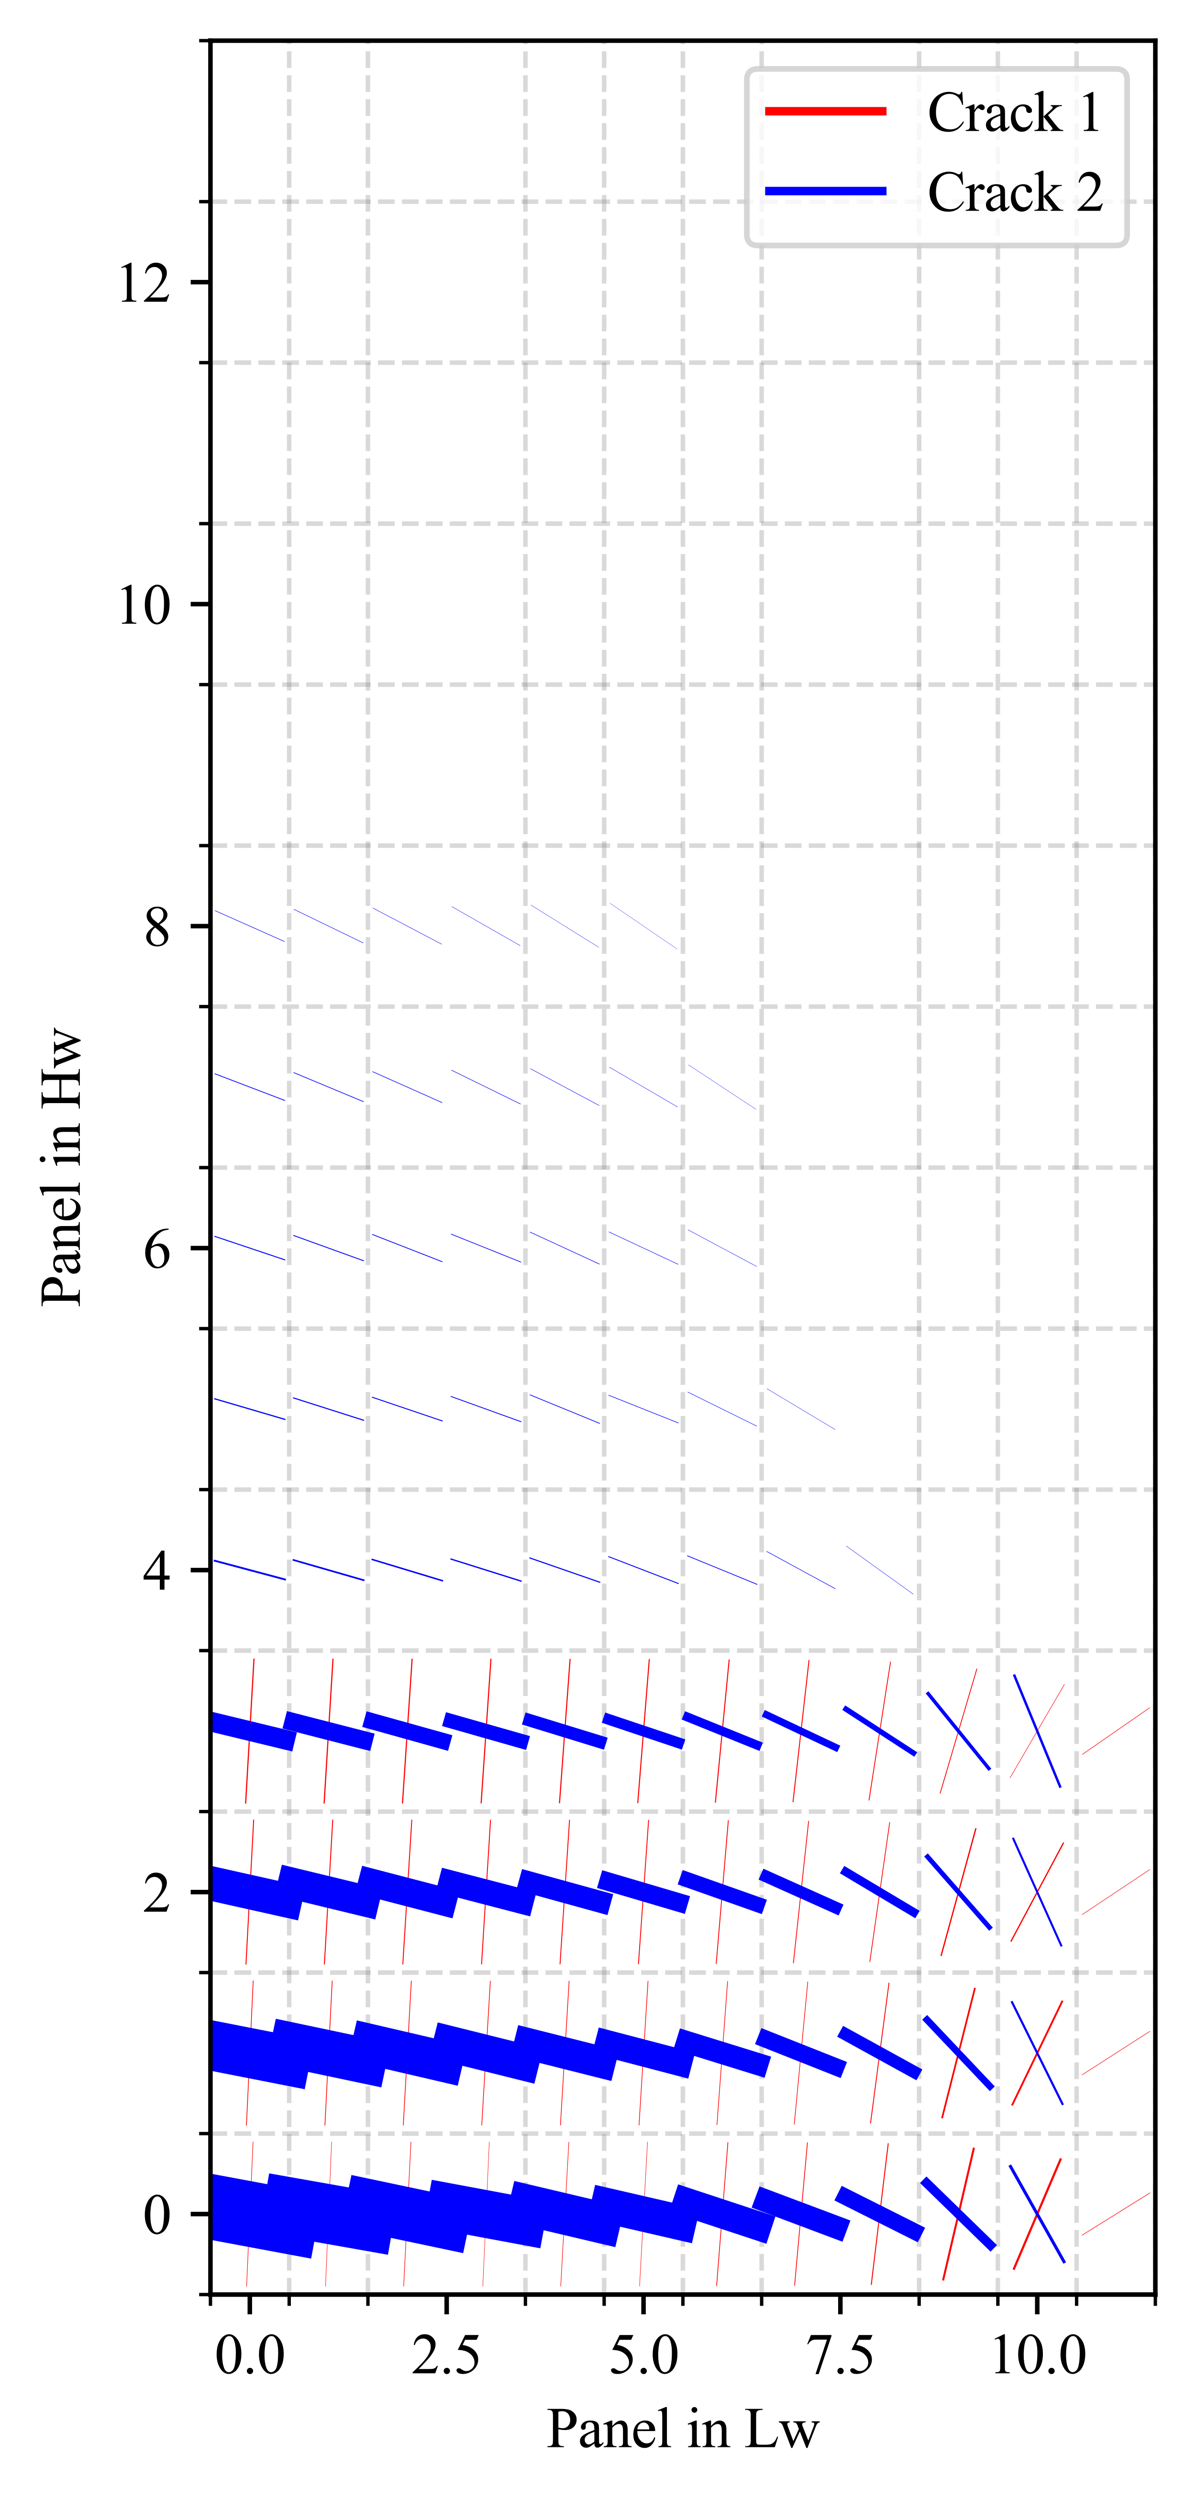 <?xml version="1.0" encoding="utf-8" standalone="no"?>
<!DOCTYPE svg PUBLIC "-//W3C//DTD SVG 1.1//EN"
  "http://www.w3.org/Graphics/SVG/1.1/DTD/svg11.dtd">
<svg xmlns:xlink="http://www.w3.org/1999/xlink" width="211.883pt" height="442.734pt" viewBox="0 0 211.883 442.734" xmlns="http://www.w3.org/2000/svg" version="1.1">
 <defs>
  <style type="text/css">*{stroke-linejoin: round; stroke-linecap: butt}</style>
 </defs>
 <g id="figure_1">
  <g id="patch_1">
   <path d="M 0 442.734 
L 211.883 442.734 
L 211.883 0 
L 0 0 
z
" style="fill: #ffffff"/>
  </g>
  <g id="axes_1">
   <g id="patch_2">
    <path d="M 37.283 406.368 
L 204.683 406.368 
L 204.683 7.2 
L 37.283 7.2 
z
" style="fill: #ffffff"/>
   </g>
   <g id="matplotlib.axis_1">
    <g id="xtick_1">
     <g id="line2d_1">
      <defs>
       <path id="m33a37958d4" d="M 0 0 
L 0 3.5 
" style="stroke: #000000; stroke-width: 0.8"/>
      </defs>
      <g>
       <use xlink:href="#m33a37958d4" x="44.258" y="406.368" style="stroke: #000000; stroke-width: 0.8"/>
      </g>
     </g>
     <g id="text_1">
      <!-- 0.0 -->
      <g transform="translate(38.008 420.312) scale(0.1 -0.1)">
       <defs>
        <path id="TimesNewRomanPSMT-30" d="M 231 2094 
Q 231 2819 450 3342 
Q 669 3866 1031 4122 
Q 1313 4325 1613 4325 
Q 2100 4325 2488 3828 
Q 2972 3213 2972 2159 
Q 2972 1422 2759 906 
Q 2547 391 2217 158 
Q 1888 -75 1581 -75 
Q 975 -75 572 641 
Q 231 1244 231 2094 
z
M 844 2016 
Q 844 1141 1059 588 
Q 1238 122 1591 122 
Q 1759 122 1940 273 
Q 2122 425 2216 781 
Q 2359 1319 2359 2297 
Q 2359 3022 2209 3506 
Q 2097 3866 1919 4016 
Q 1791 4119 1609 4119 
Q 1397 4119 1231 3928 
Q 1006 3669 925 3112 
Q 844 2556 844 2016 
z
" transform="scale(0.016)"/>
        <path id="TimesNewRomanPSMT-2e" d="M 800 606 
Q 947 606 1047 504 
Q 1147 403 1147 259 
Q 1147 116 1045 14 
Q 944 -88 800 -88 
Q 656 -88 554 14 
Q 453 116 453 259 
Q 453 406 554 506 
Q 656 606 800 606 
z
" transform="scale(0.016)"/>
       </defs>
       <use xlink:href="#TimesNewRomanPSMT-30"/>
       <use xlink:href="#TimesNewRomanPSMT-2e" x="50"/>
       <use xlink:href="#TimesNewRomanPSMT-30" x="75"/>
      </g>
     </g>
    </g>
    <g id="xtick_2">
     <g id="line2d_2">
      <g>
       <use xlink:href="#m33a37958d4" x="79.133" y="406.368" style="stroke: #000000; stroke-width: 0.8"/>
      </g>
     </g>
     <g id="text_2">
      <!-- 2.5 -->
      <g transform="translate(72.883 420.312) scale(0.1 -0.1)">
       <defs>
        <path id="TimesNewRomanPSMT-32" d="M 2934 816 
L 2638 0 
L 138 0 
L 138 116 
Q 1241 1122 1691 1759 
Q 2141 2397 2141 2925 
Q 2141 3328 1894 3587 
Q 1647 3847 1303 3847 
Q 991 3847 742 3664 
Q 494 3481 375 3128 
L 259 3128 
Q 338 3706 661 4015 
Q 984 4325 1469 4325 
Q 1984 4325 2329 3994 
Q 2675 3663 2675 3213 
Q 2675 2891 2525 2569 
Q 2294 2063 1775 1497 
Q 997 647 803 472 
L 1909 472 
Q 2247 472 2383 497 
Q 2519 522 2628 598 
Q 2738 675 2819 816 
L 2934 816 
z
" transform="scale(0.016)"/>
        <path id="TimesNewRomanPSMT-35" d="M 2778 4238 
L 2534 3706 
L 1259 3706 
L 981 3138 
Q 1809 3016 2294 2522 
Q 2709 2097 2709 1522 
Q 2709 1188 2573 903 
Q 2438 619 2231 419 
Q 2025 219 1772 97 
Q 1413 -75 1034 -75 
Q 653 -75 479 54 
Q 306 184 306 341 
Q 306 428 378 495 
Q 450 563 559 563 
Q 641 563 702 538 
Q 763 513 909 409 
Q 1144 247 1384 247 
Q 1750 247 2026 523 
Q 2303 800 2303 1197 
Q 2303 1581 2056 1914 
Q 1809 2247 1375 2428 
Q 1034 2569 447 2591 
L 1259 4238 
L 2778 4238 
z
" transform="scale(0.016)"/>
       </defs>
       <use xlink:href="#TimesNewRomanPSMT-32"/>
       <use xlink:href="#TimesNewRomanPSMT-2e" x="50"/>
       <use xlink:href="#TimesNewRomanPSMT-35" x="75"/>
      </g>
     </g>
    </g>
    <g id="xtick_3">
     <g id="line2d_3">
      <g>
       <use xlink:href="#m33a37958d4" x="114.008" y="406.368" style="stroke: #000000; stroke-width: 0.8"/>
      </g>
     </g>
     <g id="text_3">
      <!-- 5.0 -->
      <g transform="translate(107.758 420.312) scale(0.1 -0.1)">
       <use xlink:href="#TimesNewRomanPSMT-35"/>
       <use xlink:href="#TimesNewRomanPSMT-2e" x="50"/>
       <use xlink:href="#TimesNewRomanPSMT-30" x="75"/>
      </g>
     </g>
    </g>
    <g id="xtick_4">
     <g id="line2d_4">
      <g>
       <use xlink:href="#m33a37958d4" x="148.883" y="406.368" style="stroke: #000000; stroke-width: 0.8"/>
      </g>
     </g>
     <g id="text_4">
      <!-- 7.5 -->
      <g transform="translate(142.633 420.312) scale(0.1 -0.1)">
       <defs>
        <path id="TimesNewRomanPSMT-37" d="M 644 4238 
L 2916 4238 
L 2916 4119 
L 1503 -88 
L 1153 -88 
L 2419 3728 
L 1253 3728 
Q 900 3728 750 3644 
Q 488 3500 328 3200 
L 238 3234 
L 644 4238 
z
" transform="scale(0.016)"/>
       </defs>
       <use xlink:href="#TimesNewRomanPSMT-37"/>
       <use xlink:href="#TimesNewRomanPSMT-2e" x="50"/>
       <use xlink:href="#TimesNewRomanPSMT-35" x="75"/>
      </g>
     </g>
    </g>
    <g id="xtick_5">
     <g id="line2d_5">
      <g>
       <use xlink:href="#m33a37958d4" x="183.758" y="406.368" style="stroke: #000000; stroke-width: 0.8"/>
      </g>
     </g>
     <g id="text_5">
      <!-- 10.0 -->
      <g transform="translate(175.008 420.312) scale(0.1 -0.1)">
       <defs>
        <path id="TimesNewRomanPSMT-31" d="M 750 3822 
L 1781 4325 
L 1884 4325 
L 1884 747 
Q 1884 391 1914 303 
Q 1944 216 2037 169 
Q 2131 122 2419 116 
L 2419 0 
L 825 0 
L 825 116 
Q 1125 122 1212 167 
Q 1300 213 1334 289 
Q 1369 366 1369 747 
L 1369 3034 
Q 1369 3497 1338 3628 
Q 1316 3728 1258 3775 
Q 1200 3822 1119 3822 
Q 1003 3822 797 3725 
L 750 3822 
z
" transform="scale(0.016)"/>
       </defs>
       <use xlink:href="#TimesNewRomanPSMT-31"/>
       <use xlink:href="#TimesNewRomanPSMT-30" x="50"/>
       <use xlink:href="#TimesNewRomanPSMT-2e" x="100"/>
       <use xlink:href="#TimesNewRomanPSMT-30" x="125"/>
      </g>
     </g>
    </g>
    <g id="xtick_6">
     <g id="line2d_6">
      <path d="M 37.283 406.368 
L 37.283 7.2 
" clip-path="url(#p22c85a57f0)" style="fill: none; stroke-dasharray: 2.96,1.28; stroke-dashoffset: 0; stroke: #808080; stroke-opacity: 0.3; stroke-width: 0.8"/>
     </g>
     <g id="line2d_7">
      <defs>
       <path id="m88191fbcf4" d="M 0 0 
L 0 2 
" style="stroke: #000000; stroke-width: 0.6"/>
      </defs>
      <g>
       <use xlink:href="#m88191fbcf4" x="37.283" y="406.368" style="stroke: #000000; stroke-width: 0.6"/>
      </g>
     </g>
    </g>
    <g id="xtick_7">
     <g id="line2d_8">
      <path d="M 51.233 406.368 
L 51.233 7.2 
" clip-path="url(#p22c85a57f0)" style="fill: none; stroke-dasharray: 2.96,1.28; stroke-dashoffset: 0; stroke: #808080; stroke-opacity: 0.3; stroke-width: 0.8"/>
     </g>
     <g id="line2d_9">
      <g>
       <use xlink:href="#m88191fbcf4" x="51.233" y="406.368" style="stroke: #000000; stroke-width: 0.6"/>
      </g>
     </g>
    </g>
    <g id="xtick_8">
     <g id="line2d_10">
      <path d="M 65.183 406.368 
L 65.183 7.2 
" clip-path="url(#p22c85a57f0)" style="fill: none; stroke-dasharray: 2.96,1.28; stroke-dashoffset: 0; stroke: #808080; stroke-opacity: 0.3; stroke-width: 0.8"/>
     </g>
     <g id="line2d_11">
      <g>
       <use xlink:href="#m88191fbcf4" x="65.183" y="406.368" style="stroke: #000000; stroke-width: 0.6"/>
      </g>
     </g>
    </g>
    <g id="xtick_9">
     <g id="line2d_12">
      <path d="M 93.083 406.368 
L 93.083 7.2 
" clip-path="url(#p22c85a57f0)" style="fill: none; stroke-dasharray: 2.96,1.28; stroke-dashoffset: 0; stroke: #808080; stroke-opacity: 0.3; stroke-width: 0.8"/>
     </g>
     <g id="line2d_13">
      <g>
       <use xlink:href="#m88191fbcf4" x="93.083" y="406.368" style="stroke: #000000; stroke-width: 0.6"/>
      </g>
     </g>
    </g>
    <g id="xtick_10">
     <g id="line2d_14">
      <path d="M 107.033 406.368 
L 107.033 7.2 
" clip-path="url(#p22c85a57f0)" style="fill: none; stroke-dasharray: 2.96,1.28; stroke-dashoffset: 0; stroke: #808080; stroke-opacity: 0.3; stroke-width: 0.8"/>
     </g>
     <g id="line2d_15">
      <g>
       <use xlink:href="#m88191fbcf4" x="107.033" y="406.368" style="stroke: #000000; stroke-width: 0.6"/>
      </g>
     </g>
    </g>
    <g id="xtick_11">
     <g id="line2d_16">
      <path d="M 120.983 406.368 
L 120.983 7.2 
" clip-path="url(#p22c85a57f0)" style="fill: none; stroke-dasharray: 2.96,1.28; stroke-dashoffset: 0; stroke: #808080; stroke-opacity: 0.3; stroke-width: 0.8"/>
     </g>
     <g id="line2d_17">
      <g>
       <use xlink:href="#m88191fbcf4" x="120.983" y="406.368" style="stroke: #000000; stroke-width: 0.6"/>
      </g>
     </g>
    </g>
    <g id="xtick_12">
     <g id="line2d_18">
      <path d="M 134.933 406.368 
L 134.933 7.2 
" clip-path="url(#p22c85a57f0)" style="fill: none; stroke-dasharray: 2.96,1.28; stroke-dashoffset: 0; stroke: #808080; stroke-opacity: 0.3; stroke-width: 0.8"/>
     </g>
     <g id="line2d_19">
      <g>
       <use xlink:href="#m88191fbcf4" x="134.933" y="406.368" style="stroke: #000000; stroke-width: 0.6"/>
      </g>
     </g>
    </g>
    <g id="xtick_13">
     <g id="line2d_20">
      <path d="M 162.833 406.368 
L 162.833 7.2 
" clip-path="url(#p22c85a57f0)" style="fill: none; stroke-dasharray: 2.96,1.28; stroke-dashoffset: 0; stroke: #808080; stroke-opacity: 0.3; stroke-width: 0.8"/>
     </g>
     <g id="line2d_21">
      <g>
       <use xlink:href="#m88191fbcf4" x="162.833" y="406.368" style="stroke: #000000; stroke-width: 0.6"/>
      </g>
     </g>
    </g>
    <g id="xtick_14">
     <g id="line2d_22">
      <path d="M 176.783 406.368 
L 176.783 7.2 
" clip-path="url(#p22c85a57f0)" style="fill: none; stroke-dasharray: 2.96,1.28; stroke-dashoffset: 0; stroke: #808080; stroke-opacity: 0.3; stroke-width: 0.8"/>
     </g>
     <g id="line2d_23">
      <g>
       <use xlink:href="#m88191fbcf4" x="176.783" y="406.368" style="stroke: #000000; stroke-width: 0.6"/>
      </g>
     </g>
    </g>
    <g id="xtick_15">
     <g id="line2d_24">
      <path d="M 190.733 406.368 
L 190.733 7.2 
" clip-path="url(#p22c85a57f0)" style="fill: none; stroke-dasharray: 2.96,1.28; stroke-dashoffset: 0; stroke: #808080; stroke-opacity: 0.3; stroke-width: 0.8"/>
     </g>
     <g id="line2d_25">
      <g>
       <use xlink:href="#m88191fbcf4" x="190.733" y="406.368" style="stroke: #000000; stroke-width: 0.6"/>
      </g>
     </g>
    </g>
    <g id="xtick_16">
     <g id="line2d_26">
      <path d="M 204.683 406.368 
L 204.683 7.2 
" clip-path="url(#p22c85a57f0)" style="fill: none; stroke-dasharray: 2.96,1.28; stroke-dashoffset: 0; stroke: #808080; stroke-opacity: 0.3; stroke-width: 0.8"/>
     </g>
     <g id="line2d_27">
      <g>
       <use xlink:href="#m88191fbcf4" x="204.683" y="406.368" style="stroke: #000000; stroke-width: 0.6"/>
      </g>
     </g>
    </g>
    <g id="text_6">
     <!-- Panel in Lw -->
     <g transform="translate(96.82 433.395) scale(0.1 -0.1)">
      <defs>
       <path id="TimesNewRomanPSMT-50" d="M 1313 1984 
L 1313 750 
Q 1313 350 1400 253 
Q 1519 116 1759 116 
L 1922 116 
L 1922 0 
L 106 0 
L 106 116 
L 266 116 
Q 534 116 650 291 
Q 713 388 713 750 
L 713 3488 
Q 713 3888 628 3984 
Q 506 4122 266 4122 
L 106 4122 
L 106 4238 
L 1659 4238 
Q 2228 4238 2556 4120 
Q 2884 4003 3109 3725 
Q 3334 3447 3334 3066 
Q 3334 2547 2992 2222 
Q 2650 1897 2025 1897 
Q 1872 1897 1694 1919 
Q 1516 1941 1313 1984 
z
M 1313 2163 
Q 1478 2131 1606 2115 
Q 1734 2100 1825 2100 
Q 2150 2100 2386 2351 
Q 2622 2603 2622 3003 
Q 2622 3278 2509 3514 
Q 2397 3750 2190 3867 
Q 1984 3984 1722 3984 
Q 1563 3984 1313 3925 
L 1313 2163 
z
" transform="scale(0.016)"/>
       <path id="TimesNewRomanPSMT-61" d="M 1822 413 
Q 1381 72 1269 19 
Q 1100 -59 909 -59 
Q 613 -59 420 144 
Q 228 347 228 678 
Q 228 888 322 1041 
Q 450 1253 767 1440 
Q 1084 1628 1822 1897 
L 1822 2009 
Q 1822 2438 1686 2597 
Q 1550 2756 1291 2756 
Q 1094 2756 978 2650 
Q 859 2544 859 2406 
L 866 2225 
Q 866 2081 792 2003 
Q 719 1925 600 1925 
Q 484 1925 411 2006 
Q 338 2088 338 2228 
Q 338 2497 613 2722 
Q 888 2947 1384 2947 
Q 1766 2947 2009 2819 
Q 2194 2722 2281 2516 
Q 2338 2381 2338 1966 
L 2338 994 
Q 2338 584 2353 492 
Q 2369 400 2405 369 
Q 2441 338 2488 338 
Q 2538 338 2575 359 
Q 2641 400 2828 588 
L 2828 413 
Q 2478 -56 2159 -56 
Q 2006 -56 1915 50 
Q 1825 156 1822 413 
z
M 1822 616 
L 1822 1706 
Q 1350 1519 1213 1441 
Q 966 1303 859 1153 
Q 753 1003 753 825 
Q 753 600 887 451 
Q 1022 303 1197 303 
Q 1434 303 1822 616 
z
" transform="scale(0.016)"/>
       <path id="TimesNewRomanPSMT-6e" d="M 1034 2341 
Q 1538 2947 1994 2947 
Q 2228 2947 2397 2830 
Q 2566 2713 2666 2444 
Q 2734 2256 2734 1869 
L 2734 647 
Q 2734 375 2778 278 
Q 2813 200 2889 156 
Q 2966 113 3172 113 
L 3172 0 
L 1756 0 
L 1756 113 
L 1816 113 
Q 2016 113 2095 173 
Q 2175 234 2206 353 
Q 2219 400 2219 647 
L 2219 1819 
Q 2219 2209 2117 2386 
Q 2016 2563 1775 2563 
Q 1403 2563 1034 2156 
L 1034 647 
Q 1034 356 1069 288 
Q 1113 197 1189 155 
Q 1266 113 1500 113 
L 1500 0 
L 84 0 
L 84 113 
L 147 113 
Q 366 113 442 223 
Q 519 334 519 647 
L 519 1709 
Q 519 2225 495 2337 
Q 472 2450 423 2490 
Q 375 2531 294 2531 
Q 206 2531 84 2484 
L 38 2597 
L 900 2947 
L 1034 2947 
L 1034 2341 
z
" transform="scale(0.016)"/>
       <path id="TimesNewRomanPSMT-65" d="M 681 1784 
Q 678 1147 991 784 
Q 1303 422 1725 422 
Q 2006 422 2214 576 
Q 2422 731 2563 1106 
L 2659 1044 
Q 2594 616 2278 264 
Q 1963 -88 1488 -88 
Q 972 -88 605 314 
Q 238 716 238 1394 
Q 238 2128 614 2539 
Q 991 2950 1559 2950 
Q 2041 2950 2350 2633 
Q 2659 2316 2659 1784 
L 681 1784 
z
M 681 1966 
L 2006 1966 
Q 1991 2241 1941 2353 
Q 1863 2528 1708 2628 
Q 1553 2728 1384 2728 
Q 1125 2728 920 2526 
Q 716 2325 681 1966 
z
" transform="scale(0.016)"/>
       <path id="TimesNewRomanPSMT-6c" d="M 1184 4444 
L 1184 647 
Q 1184 378 1223 290 
Q 1263 203 1344 158 
Q 1425 113 1647 113 
L 1647 0 
L 244 0 
L 244 113 
Q 441 113 512 153 
Q 584 194 625 287 
Q 666 381 666 647 
L 666 3247 
Q 666 3731 644 3842 
Q 622 3953 573 3993 
Q 525 4034 450 4034 
Q 369 4034 244 3984 
L 191 4094 
L 1044 4444 
L 1184 4444 
z
" transform="scale(0.016)"/>
       <path id="TimesNewRomanPSMT-20" transform="scale(0.016)"/>
       <path id="TimesNewRomanPSMT-69" d="M 928 4444 
Q 1059 4444 1151 4351 
Q 1244 4259 1244 4128 
Q 1244 3997 1151 3903 
Q 1059 3809 928 3809 
Q 797 3809 703 3903 
Q 609 3997 609 4128 
Q 609 4259 701 4351 
Q 794 4444 928 4444 
z
M 1188 2947 
L 1188 647 
Q 1188 378 1227 289 
Q 1266 200 1342 156 
Q 1419 113 1622 113 
L 1622 0 
L 231 0 
L 231 113 
Q 441 113 512 153 
Q 584 194 626 287 
Q 669 381 669 647 
L 669 1750 
Q 669 2216 641 2353 
Q 619 2453 572 2492 
Q 525 2531 444 2531 
Q 356 2531 231 2484 
L 188 2597 
L 1050 2947 
L 1188 2947 
z
" transform="scale(0.016)"/>
       <path id="TimesNewRomanPSMT-4c" d="M 3669 1172 
L 3772 1150 
L 3409 0 
L 128 0 
L 128 116 
L 288 116 
Q 556 116 672 291 
Q 738 391 738 753 
L 738 3488 
Q 738 3884 650 3984 
Q 528 4122 288 4122 
L 128 4122 
L 128 4238 
L 2047 4238 
L 2047 4122 
Q 1709 4125 1573 4059 
Q 1438 3994 1388 3894 
Q 1338 3794 1338 3416 
L 1338 753 
Q 1338 494 1388 397 
Q 1425 331 1503 300 
Q 1581 269 1991 269 
L 2300 269 
Q 2788 269 2984 341 
Q 3181 413 3343 595 
Q 3506 778 3669 1172 
z
" transform="scale(0.016)"/>
       <path id="TimesNewRomanPSMT-77" d="M 41 2863 
L 1241 2863 
L 1241 2747 
Q 1075 2734 1023 2687 
Q 972 2641 972 2553 
Q 972 2456 1025 2319 
L 1638 672 
L 2253 2013 
L 2091 2434 
Q 2016 2622 1894 2694 
Q 1825 2738 1638 2747 
L 1638 2863 
L 3000 2863 
L 3000 2747 
Q 2775 2738 2681 2666 
Q 2619 2616 2619 2506 
Q 2619 2444 2644 2378 
L 3294 734 
L 3897 2319 
Q 3959 2488 3959 2588 
Q 3959 2647 3898 2694 
Q 3838 2741 3659 2747 
L 3659 2863 
L 4563 2863 
L 4563 2747 
Q 4291 2706 4163 2378 
L 3206 -88 
L 3078 -88 
L 2363 1741 
L 1528 -88 
L 1413 -88 
L 494 2319 
Q 403 2547 315 2626 
Q 228 2706 41 2747 
L 41 2863 
z
" transform="scale(0.016)"/>
      </defs>
      <use xlink:href="#TimesNewRomanPSMT-50"/>
      <use xlink:href="#TimesNewRomanPSMT-61" x="55.615"/>
      <use xlink:href="#TimesNewRomanPSMT-6e" x="100"/>
      <use xlink:href="#TimesNewRomanPSMT-65" x="150"/>
      <use xlink:href="#TimesNewRomanPSMT-6c" x="194.385"/>
      <use xlink:href="#TimesNewRomanPSMT-20" x="222.168"/>
      <use xlink:href="#TimesNewRomanPSMT-69" x="247.168"/>
      <use xlink:href="#TimesNewRomanPSMT-6e" x="274.951"/>
      <use xlink:href="#TimesNewRomanPSMT-20" x="324.951"/>
      <use xlink:href="#TimesNewRomanPSMT-4c" x="349.951"/>
      <use xlink:href="#TimesNewRomanPSMT-77" x="411.035"/>
     </g>
    </g>
   </g>
   <g id="matplotlib.axis_2">
    <g id="ytick_1">
     <g id="line2d_28">
      <defs>
       <path id="m5b6a78ace5" d="M 0 0 
L -3.5 0 
" style="stroke: #000000; stroke-width: 0.8"/>
      </defs>
      <g>
       <use xlink:href="#m5b6a78ace5" x="37.283" y="392.112" style="stroke: #000000; stroke-width: 0.8"/>
      </g>
     </g>
     <g id="text_7">
      <!-- 0 -->
      <g transform="translate(25.283 395.584) scale(0.1 -0.1)">
       <use xlink:href="#TimesNewRomanPSMT-30"/>
      </g>
     </g>
    </g>
    <g id="ytick_2">
     <g id="line2d_29">
      <g>
       <use xlink:href="#m5b6a78ace5" x="37.283" y="335.088" style="stroke: #000000; stroke-width: 0.8"/>
      </g>
     </g>
     <g id="text_8">
      <!-- 2 -->
      <g transform="translate(25.283 338.56) scale(0.1 -0.1)">
       <use xlink:href="#TimesNewRomanPSMT-32"/>
      </g>
     </g>
    </g>
    <g id="ytick_3">
     <g id="line2d_30">
      <g>
       <use xlink:href="#m5b6a78ace5" x="37.283" y="278.064" style="stroke: #000000; stroke-width: 0.8"/>
      </g>
     </g>
     <g id="text_9">
      <!-- 4 -->
      <g transform="translate(25.283 281.536) scale(0.1 -0.1)">
       <defs>
        <path id="TimesNewRomanPSMT-34" d="M 2978 1563 
L 2978 1119 
L 2409 1119 
L 2409 0 
L 1894 0 
L 1894 1119 
L 100 1119 
L 100 1519 
L 2066 4325 
L 2409 4325 
L 2409 1563 
L 2978 1563 
z
M 1894 1563 
L 1894 3666 
L 406 1563 
L 1894 1563 
z
" transform="scale(0.016)"/>
       </defs>
       <use xlink:href="#TimesNewRomanPSMT-34"/>
      </g>
     </g>
    </g>
    <g id="ytick_4">
     <g id="line2d_31">
      <g>
       <use xlink:href="#m5b6a78ace5" x="37.283" y="221.04" style="stroke: #000000; stroke-width: 0.8"/>
      </g>
     </g>
     <g id="text_10">
      <!-- 6 -->
      <g transform="translate(25.283 224.512) scale(0.1 -0.1)">
       <defs>
        <path id="TimesNewRomanPSMT-36" d="M 2869 4325 
L 2869 4209 
Q 2456 4169 2195 4045 
Q 1934 3922 1679 3669 
Q 1425 3416 1258 3105 
Q 1091 2794 978 2366 
Q 1428 2675 1881 2675 
Q 2316 2675 2634 2325 
Q 2953 1975 2953 1425 
Q 2953 894 2631 456 
Q 2244 -75 1606 -75 
Q 1172 -75 869 213 
Q 275 772 275 1663 
Q 275 2231 503 2743 
Q 731 3256 1154 3653 
Q 1578 4050 1965 4187 
Q 2353 4325 2688 4325 
L 2869 4325 
z
M 925 2138 
Q 869 1716 869 1456 
Q 869 1156 980 804 
Q 1091 453 1309 247 
Q 1469 100 1697 100 
Q 1969 100 2183 356 
Q 2397 613 2397 1088 
Q 2397 1622 2184 2012 
Q 1972 2403 1581 2403 
Q 1463 2403 1327 2353 
Q 1191 2303 925 2138 
z
" transform="scale(0.016)"/>
       </defs>
       <use xlink:href="#TimesNewRomanPSMT-36"/>
      </g>
     </g>
    </g>
    <g id="ytick_5">
     <g id="line2d_32">
      <g>
       <use xlink:href="#m5b6a78ace5" x="37.283" y="164.016" style="stroke: #000000; stroke-width: 0.8"/>
      </g>
     </g>
     <g id="text_11">
      <!-- 8 -->
      <g transform="translate(25.283 167.488) scale(0.1 -0.1)">
       <defs>
        <path id="TimesNewRomanPSMT-38" d="M 1228 2134 
Q 725 2547 579 2797 
Q 434 3047 434 3316 
Q 434 3728 753 4026 
Q 1072 4325 1600 4325 
Q 2113 4325 2425 4047 
Q 2738 3769 2738 3413 
Q 2738 3175 2569 2928 
Q 2400 2681 1866 2347 
Q 2416 1922 2594 1678 
Q 2831 1359 2831 1006 
Q 2831 559 2490 242 
Q 2150 -75 1597 -75 
Q 994 -75 656 303 
Q 388 606 388 966 
Q 388 1247 577 1523 
Q 766 1800 1228 2134 
z
M 1719 2469 
Q 2094 2806 2194 3001 
Q 2294 3197 2294 3444 
Q 2294 3772 2109 3958 
Q 1925 4144 1606 4144 
Q 1288 4144 1088 3959 
Q 888 3775 888 3528 
Q 888 3366 970 3203 
Q 1053 3041 1206 2894 
L 1719 2469 
z
M 1375 2016 
Q 1116 1797 991 1539 
Q 866 1281 866 981 
Q 866 578 1086 336 
Q 1306 94 1647 94 
Q 1984 94 2187 284 
Q 2391 475 2391 747 
Q 2391 972 2272 1150 
Q 2050 1481 1375 2016 
z
" transform="scale(0.016)"/>
       </defs>
       <use xlink:href="#TimesNewRomanPSMT-38"/>
      </g>
     </g>
    </g>
    <g id="ytick_6">
     <g id="line2d_33">
      <g>
       <use xlink:href="#m5b6a78ace5" x="37.283" y="106.992" style="stroke: #000000; stroke-width: 0.8"/>
      </g>
     </g>
     <g id="text_12">
      <!-- 10 -->
      <g transform="translate(20.283 110.464) scale(0.1 -0.1)">
       <use xlink:href="#TimesNewRomanPSMT-31"/>
       <use xlink:href="#TimesNewRomanPSMT-30" x="50"/>
      </g>
     </g>
    </g>
    <g id="ytick_7">
     <g id="line2d_34">
      <g>
       <use xlink:href="#m5b6a78ace5" x="37.283" y="49.968" style="stroke: #000000; stroke-width: 0.8"/>
      </g>
     </g>
     <g id="text_13">
      <!-- 12 -->
      <g transform="translate(20.283 53.44) scale(0.1 -0.1)">
       <use xlink:href="#TimesNewRomanPSMT-31"/>
       <use xlink:href="#TimesNewRomanPSMT-32" x="50"/>
      </g>
     </g>
    </g>
    <g id="ytick_8">
     <g id="line2d_35">
      <path d="M 37.283 406.368 
L 204.683 406.368 
" clip-path="url(#p22c85a57f0)" style="fill: none; stroke-dasharray: 2.96,1.28; stroke-dashoffset: 0; stroke: #808080; stroke-opacity: 0.3; stroke-width: 0.8"/>
     </g>
     <g id="line2d_36">
      <defs>
       <path id="m9bc6cdee3c" d="M 0 0 
L -2 0 
" style="stroke: #000000; stroke-width: 0.6"/>
      </defs>
      <g>
       <use xlink:href="#m9bc6cdee3c" x="37.283" y="406.368" style="stroke: #000000; stroke-width: 0.6"/>
      </g>
     </g>
    </g>
    <g id="ytick_9">
     <g id="line2d_37">
      <path d="M 37.283 377.856 
L 204.683 377.856 
" clip-path="url(#p22c85a57f0)" style="fill: none; stroke-dasharray: 2.96,1.28; stroke-dashoffset: 0; stroke: #808080; stroke-opacity: 0.3; stroke-width: 0.8"/>
     </g>
     <g id="line2d_38">
      <g>
       <use xlink:href="#m9bc6cdee3c" x="37.283" y="377.856" style="stroke: #000000; stroke-width: 0.6"/>
      </g>
     </g>
    </g>
    <g id="ytick_10">
     <g id="line2d_39">
      <path d="M 37.283 349.344 
L 204.683 349.344 
" clip-path="url(#p22c85a57f0)" style="fill: none; stroke-dasharray: 2.96,1.28; stroke-dashoffset: 0; stroke: #808080; stroke-opacity: 0.3; stroke-width: 0.8"/>
     </g>
     <g id="line2d_40">
      <g>
       <use xlink:href="#m9bc6cdee3c" x="37.283" y="349.344" style="stroke: #000000; stroke-width: 0.6"/>
      </g>
     </g>
    </g>
    <g id="ytick_11">
     <g id="line2d_41">
      <path d="M 37.283 320.832 
L 204.683 320.832 
" clip-path="url(#p22c85a57f0)" style="fill: none; stroke-dasharray: 2.96,1.28; stroke-dashoffset: 0; stroke: #808080; stroke-opacity: 0.3; stroke-width: 0.8"/>
     </g>
     <g id="line2d_42">
      <g>
       <use xlink:href="#m9bc6cdee3c" x="37.283" y="320.832" style="stroke: #000000; stroke-width: 0.6"/>
      </g>
     </g>
    </g>
    <g id="ytick_12">
     <g id="line2d_43">
      <path d="M 37.283 292.32 
L 204.683 292.32 
" clip-path="url(#p22c85a57f0)" style="fill: none; stroke-dasharray: 2.96,1.28; stroke-dashoffset: 0; stroke: #808080; stroke-opacity: 0.3; stroke-width: 0.8"/>
     </g>
     <g id="line2d_44">
      <g>
       <use xlink:href="#m9bc6cdee3c" x="37.283" y="292.32" style="stroke: #000000; stroke-width: 0.6"/>
      </g>
     </g>
    </g>
    <g id="ytick_13">
     <g id="line2d_45">
      <path d="M 37.283 263.808 
L 204.683 263.808 
" clip-path="url(#p22c85a57f0)" style="fill: none; stroke-dasharray: 2.96,1.28; stroke-dashoffset: 0; stroke: #808080; stroke-opacity: 0.3; stroke-width: 0.8"/>
     </g>
     <g id="line2d_46">
      <g>
       <use xlink:href="#m9bc6cdee3c" x="37.283" y="263.808" style="stroke: #000000; stroke-width: 0.6"/>
      </g>
     </g>
    </g>
    <g id="ytick_14">
     <g id="line2d_47">
      <path d="M 37.283 235.296 
L 204.683 235.296 
" clip-path="url(#p22c85a57f0)" style="fill: none; stroke-dasharray: 2.96,1.28; stroke-dashoffset: 0; stroke: #808080; stroke-opacity: 0.3; stroke-width: 0.8"/>
     </g>
     <g id="line2d_48">
      <g>
       <use xlink:href="#m9bc6cdee3c" x="37.283" y="235.296" style="stroke: #000000; stroke-width: 0.6"/>
      </g>
     </g>
    </g>
    <g id="ytick_15">
     <g id="line2d_49">
      <path d="M 37.283 206.784 
L 204.683 206.784 
" clip-path="url(#p22c85a57f0)" style="fill: none; stroke-dasharray: 2.96,1.28; stroke-dashoffset: 0; stroke: #808080; stroke-opacity: 0.3; stroke-width: 0.8"/>
     </g>
     <g id="line2d_50">
      <g>
       <use xlink:href="#m9bc6cdee3c" x="37.283" y="206.784" style="stroke: #000000; stroke-width: 0.6"/>
      </g>
     </g>
    </g>
    <g id="ytick_16">
     <g id="line2d_51">
      <path d="M 37.283 178.272 
L 204.683 178.272 
" clip-path="url(#p22c85a57f0)" style="fill: none; stroke-dasharray: 2.96,1.28; stroke-dashoffset: 0; stroke: #808080; stroke-opacity: 0.3; stroke-width: 0.8"/>
     </g>
     <g id="line2d_52">
      <g>
       <use xlink:href="#m9bc6cdee3c" x="37.283" y="178.272" style="stroke: #000000; stroke-width: 0.6"/>
      </g>
     </g>
    </g>
    <g id="ytick_17">
     <g id="line2d_53">
      <path d="M 37.283 149.76 
L 204.683 149.76 
" clip-path="url(#p22c85a57f0)" style="fill: none; stroke-dasharray: 2.96,1.28; stroke-dashoffset: 0; stroke: #808080; stroke-opacity: 0.3; stroke-width: 0.8"/>
     </g>
     <g id="line2d_54">
      <g>
       <use xlink:href="#m9bc6cdee3c" x="37.283" y="149.76" style="stroke: #000000; stroke-width: 0.6"/>
      </g>
     </g>
    </g>
    <g id="ytick_18">
     <g id="line2d_55">
      <path d="M 37.283 121.248 
L 204.683 121.248 
" clip-path="url(#p22c85a57f0)" style="fill: none; stroke-dasharray: 2.96,1.28; stroke-dashoffset: 0; stroke: #808080; stroke-opacity: 0.3; stroke-width: 0.8"/>
     </g>
     <g id="line2d_56">
      <g>
       <use xlink:href="#m9bc6cdee3c" x="37.283" y="121.248" style="stroke: #000000; stroke-width: 0.6"/>
      </g>
     </g>
    </g>
    <g id="ytick_19">
     <g id="line2d_57">
      <path d="M 37.283 92.736 
L 204.683 92.736 
" clip-path="url(#p22c85a57f0)" style="fill: none; stroke-dasharray: 2.96,1.28; stroke-dashoffset: 0; stroke: #808080; stroke-opacity: 0.3; stroke-width: 0.8"/>
     </g>
     <g id="line2d_58">
      <g>
       <use xlink:href="#m9bc6cdee3c" x="37.283" y="92.736" style="stroke: #000000; stroke-width: 0.6"/>
      </g>
     </g>
    </g>
    <g id="ytick_20">
     <g id="line2d_59">
      <path d="M 37.283 64.224 
L 204.683 64.224 
" clip-path="url(#p22c85a57f0)" style="fill: none; stroke-dasharray: 2.96,1.28; stroke-dashoffset: 0; stroke: #808080; stroke-opacity: 0.3; stroke-width: 0.8"/>
     </g>
     <g id="line2d_60">
      <g>
       <use xlink:href="#m9bc6cdee3c" x="37.283" y="64.224" style="stroke: #000000; stroke-width: 0.6"/>
      </g>
     </g>
    </g>
    <g id="ytick_21">
     <g id="line2d_61">
      <path d="M 37.283 35.712 
L 204.683 35.712 
" clip-path="url(#p22c85a57f0)" style="fill: none; stroke-dasharray: 2.96,1.28; stroke-dashoffset: 0; stroke: #808080; stroke-opacity: 0.3; stroke-width: 0.8"/>
     </g>
     <g id="line2d_62">
      <g>
       <use xlink:href="#m9bc6cdee3c" x="37.283" y="35.712" style="stroke: #000000; stroke-width: 0.6"/>
      </g>
     </g>
    </g>
    <g id="ytick_22">
     <g id="line2d_63">
      <path d="M 37.283 7.2 
L 204.683 7.2 
" clip-path="url(#p22c85a57f0)" style="fill: none; stroke-dasharray: 2.96,1.28; stroke-dashoffset: 0; stroke: #808080; stroke-opacity: 0.3; stroke-width: 0.8"/>
     </g>
     <g id="line2d_64">
      <g>
       <use xlink:href="#m9bc6cdee3c" x="37.283" y="7.2" style="stroke: #000000; stroke-width: 0.6"/>
      </g>
     </g>
    </g>
    <g id="text_14">
     <!-- Panel in Hw -->
     <g transform="translate(14.144 231.504) rotate(-90) scale(0.1 -0.1)">
      <defs>
       <path id="TimesNewRomanPSMT-48" d="M 1316 2272 
L 3284 2272 
L 3284 3484 
Q 3284 3809 3244 3913 
Q 3213 3991 3113 4047 
Q 2978 4122 2828 4122 
L 2678 4122 
L 2678 4238 
L 4491 4238 
L 4491 4122 
L 4341 4122 
Q 4191 4122 4056 4050 
Q 3956 4000 3920 3898 
Q 3884 3797 3884 3484 
L 3884 750 
Q 3884 428 3925 325 
Q 3956 247 4053 191 
Q 4191 116 4341 116 
L 4491 116 
L 4491 0 
L 2678 0 
L 2678 116 
L 2828 116 
Q 3088 116 3206 269 
Q 3284 369 3284 750 
L 3284 2041 
L 1316 2041 
L 1316 750 
Q 1316 428 1356 325 
Q 1388 247 1488 191 
Q 1622 116 1772 116 
L 1925 116 
L 1925 0 
L 109 0 
L 109 116 
L 259 116 
Q 522 116 641 269 
Q 716 369 716 750 
L 716 3484 
Q 716 3809 675 3913 
Q 644 3991 547 4047 
Q 409 4122 259 4122 
L 109 4122 
L 109 4238 
L 1925 4238 
L 1925 4122 
L 1772 4122 
Q 1622 4122 1488 4050 
Q 1391 4000 1353 3898 
Q 1316 3797 1316 3484 
L 1316 2272 
z
" transform="scale(0.016)"/>
      </defs>
      <use xlink:href="#TimesNewRomanPSMT-50"/>
      <use xlink:href="#TimesNewRomanPSMT-61" x="55.615"/>
      <use xlink:href="#TimesNewRomanPSMT-6e" x="100"/>
      <use xlink:href="#TimesNewRomanPSMT-65" x="150"/>
      <use xlink:href="#TimesNewRomanPSMT-6c" x="194.385"/>
      <use xlink:href="#TimesNewRomanPSMT-20" x="222.168"/>
      <use xlink:href="#TimesNewRomanPSMT-69" x="247.168"/>
      <use xlink:href="#TimesNewRomanPSMT-6e" x="274.951"/>
      <use xlink:href="#TimesNewRomanPSMT-20" x="324.951"/>
      <use xlink:href="#TimesNewRomanPSMT-48" x="349.951"/>
      <use xlink:href="#TimesNewRomanPSMT-77" x="422.168"/>
     </g>
    </g>
   </g>
   <g id="line2d_65">
    <path d="M 43.688 404.889 
L 44.828 379.335 
" clip-path="url(#p22c85a57f0)" style="fill: none; stroke: #ff0000; stroke-width: 0.097; stroke-linecap: square"/>
   </g>
   <g id="line2d_66">
    <path d="M 38.006 390.947 
L 50.509 393.277 
" clip-path="url(#p22c85a57f0)" style="fill: none; stroke: #0000ff; stroke-width: 11.532; stroke-linecap: square"/>
   </g>
   <g id="line2d_67">
    <path d="M 57.667 404.895 
L 58.749 379.329 
" clip-path="url(#p22c85a57f0)" style="fill: none; stroke: #ff0000; stroke-width: 0.08; stroke-linecap: square"/>
   </g>
   <g id="line2d_68">
    <path d="M 51.954 391.006 
L 64.462 393.218 
" clip-path="url(#p22c85a57f0)" style="fill: none; stroke: #0000ff; stroke-width: 10.529; stroke-linecap: square"/>
   </g>
   <g id="line2d_69">
    <path d="M 71.514 404.875 
L 72.802 379.349 
" clip-path="url(#p22c85a57f0)" style="fill: none; stroke: #ff0000; stroke-width: 0.101; stroke-linecap: square"/>
   </g>
   <g id="line2d_70">
    <path d="M 65.913 390.796 
L 78.402 393.428 
" clip-path="url(#p22c85a57f0)" style="fill: none; stroke: #0000ff; stroke-width: 9.456; stroke-linecap: square"/>
   </g>
   <g id="line2d_71">
    <path d="M 85.538 404.889 
L 86.678 379.335 
" clip-path="url(#p22c85a57f0)" style="fill: none; stroke: #ff0000; stroke-width: 0.074; stroke-linecap: square"/>
   </g>
   <g id="line2d_72">
    <path d="M 79.856 390.947 
L 92.359 393.277 
" clip-path="url(#p22c85a57f0)" style="fill: none; stroke: #0000ff; stroke-width: 8.404; stroke-linecap: square"/>
   </g>
   <g id="line2d_73">
    <path d="M 99.338 404.858 
L 100.777 379.366 
" clip-path="url(#p22c85a57f0)" style="fill: none; stroke: #ff0000; stroke-width: 0.097; stroke-linecap: square"/>
   </g>
   <g id="line2d_74">
    <path d="M 93.822 390.641 
L 106.294 393.583 
" clip-path="url(#p22c85a57f0)" style="fill: none; stroke: #0000ff; stroke-width: 7.295; stroke-linecap: square"/>
   </g>
   <g id="line2d_75">
    <path d="M 113.305 404.862 
L 114.711 379.362 
" clip-path="url(#p22c85a57f0)" style="fill: none; stroke: #ff0000; stroke-width: 0.08; stroke-linecap: square"/>
   </g>
   <g id="line2d_76">
    <path d="M 107.77 390.675 
L 120.246 393.549 
" clip-path="url(#p22c85a57f0)" style="fill: none; stroke: #0000ff; stroke-width: 6.23; stroke-linecap: square"/>
   </g>
   <g id="line2d_77">
    <path d="M 126.958 404.779 
L 128.957 379.445 
" clip-path="url(#p22c85a57f0)" style="fill: none; stroke: #ff0000; stroke-width: 0.131; stroke-linecap: square"/>
   </g>
   <g id="line2d_78">
    <path d="M 121.76 390.069 
L 134.155 394.155 
" clip-path="url(#p22c85a57f0)" style="fill: none; stroke: #0000ff; stroke-width: 5.096; stroke-linecap: square"/>
   </g>
   <g id="line2d_79">
    <path d="M 140.774 404.731 
L 143.042 379.493 
" clip-path="url(#p22c85a57f0)" style="fill: none; stroke: #ff0000; stroke-width: 0.134; stroke-linecap: square"/>
   </g>
   <g id="line2d_80">
    <path d="M 135.734 389.794 
L 148.082 394.43 
" clip-path="url(#p22c85a57f0)" style="fill: none; stroke: #0000ff; stroke-width: 4.011; stroke-linecap: square"/>
   </g>
   <g id="line2d_81">
    <path d="M 154.361 404.572 
L 157.355 379.652 
" clip-path="url(#p22c85a57f0)" style="fill: none; stroke: #ff0000; stroke-width: 0.171; stroke-linecap: square"/>
   </g>
   <g id="line2d_82">
    <path d="M 149.761 389.052 
L 161.954 395.172 
" clip-path="url(#p22c85a57f0)" style="fill: none; stroke: #0000ff; stroke-width: 2.891; stroke-linecap: square"/>
   </g>
   <g id="line2d_83">
    <path d="M 167.11 403.697 
L 172.505 380.527 
" clip-path="url(#p22c85a57f0)" style="fill: none; stroke: #ff0000; stroke-width: 0.356; stroke-linecap: square"/>
   </g>
   <g id="line2d_84">
    <path d="M 164.14 386.598 
L 175.476 397.626 
" clip-path="url(#p22c85a57f0)" style="fill: none; stroke: #0000ff; stroke-width: 1.623; stroke-linecap: square"/>
   </g>
   <g id="line2d_85">
    <path d="M 179.635 401.788 
L 187.88 382.436 
" clip-path="url(#p22c85a57f0)" style="fill: none; stroke: #ff0000; stroke-width: 0.386; stroke-linecap: square"/>
   </g>
   <g id="line2d_86">
    <path d="M 179.024 383.686 
L 188.492 400.538 
" clip-path="url(#p22c85a57f0)" style="fill: none; stroke: #0000ff; stroke-width: 0.542; stroke-linecap: square"/>
   </g>
   <g id="line2d_87">
    <path d="M 191.704 395.856 
L 203.712 388.368 
" clip-path="url(#p22c85a57f0)" style="fill: none; stroke: #ff0000; stroke-width: 0.096; stroke-linecap: square"/>
   </g>
   <g id="line2d_88">
    <path d="M 43.658 376.372 
L 44.858 350.828 
" clip-path="url(#p22c85a57f0)" style="fill: none; stroke: #ff0000; stroke-width: 0.13; stroke-linecap: square"/>
   </g>
   <g id="line2d_89">
    <path d="M 38.009 362.373 
L 50.507 364.827 
" clip-path="url(#p22c85a57f0)" style="fill: none; stroke: #0000ff; stroke-width: 8.822; stroke-linecap: square"/>
   </g>
   <g id="line2d_90">
    <path d="M 57.564 376.363 
L 58.852 350.837 
" clip-path="url(#p22c85a57f0)" style="fill: none; stroke: #ff0000; stroke-width: 0.129; stroke-linecap: square"/>
   </g>
   <g id="line2d_91">
    <path d="M 51.963 362.284 
L 64.452 364.916 
" clip-path="url(#p22c85a57f0)" style="fill: none; stroke: #0000ff; stroke-width: 8.036; stroke-linecap: square"/>
   </g>
   <g id="line2d_92">
    <path d="M 71.449 376.348 
L 72.867 350.852 
" clip-path="url(#p22c85a57f0)" style="fill: none; stroke: #ff0000; stroke-width: 0.127; stroke-linecap: square"/>
   </g>
   <g id="line2d_93">
    <path d="M 65.921 362.15 
L 78.395 365.05 
" clip-path="url(#p22c85a57f0)" style="fill: none; stroke: #0000ff; stroke-width: 7.223; stroke-linecap: square"/>
   </g>
   <g id="line2d_94">
    <path d="M 85.348 376.336 
L 86.868 350.864 
" clip-path="url(#p22c85a57f0)" style="fill: none; stroke: #ff0000; stroke-width: 0.125; stroke-linecap: square"/>
   </g>
   <g id="line2d_95">
    <path d="M 79.876 362.047 
L 92.339 365.153 
" clip-path="url(#p22c85a57f0)" style="fill: none; stroke: #0000ff; stroke-width: 6.392; stroke-linecap: square"/>
   </g>
   <g id="line2d_96">
    <path d="M 99.291 376.334 
L 100.824 350.866 
" clip-path="url(#p22c85a57f0)" style="fill: none; stroke: #ff0000; stroke-width: 0.122; stroke-linecap: square"/>
   </g>
   <g id="line2d_97">
    <path d="M 93.827 362.033 
L 106.288 365.167 
" clip-path="url(#p22c85a57f0)" style="fill: none; stroke: #0000ff; stroke-width: 5.573; stroke-linecap: square"/>
   </g>
   <g id="line2d_98">
    <path d="M 113.211 376.327 
L 114.804 350.873 
" clip-path="url(#p22c85a57f0)" style="fill: none; stroke: #ff0000; stroke-width: 0.119; stroke-linecap: square"/>
   </g>
   <g id="line2d_99">
    <path d="M 107.781 361.972 
L 120.235 365.228 
" clip-path="url(#p22c85a57f0)" style="fill: none; stroke: #0000ff; stroke-width: 4.75; stroke-linecap: square"/>
   </g>
   <g id="line2d_100">
    <path d="M 127.017 376.286 
L 128.899 350.914 
" clip-path="url(#p22c85a57f0)" style="fill: none; stroke: #ff0000; stroke-width: 0.115; stroke-linecap: square"/>
   </g>
   <g id="line2d_101">
    <path d="M 121.751 361.677 
L 134.164 365.523 
" clip-path="url(#p22c85a57f0)" style="fill: none; stroke: #0000ff; stroke-width: 3.91; stroke-linecap: square"/>
   </g>
   <g id="line2d_102">
    <path d="M 140.714 376.196 
L 143.101 351.004 
" clip-path="url(#p22c85a57f0)" style="fill: none; stroke: #ff0000; stroke-width: 0.114; stroke-linecap: square"/>
   </g>
   <g id="line2d_103">
    <path d="M 135.745 361.16 
L 148.071 366.04 
" clip-path="url(#p22c85a57f0)" style="fill: none; stroke: #0000ff; stroke-width: 3.057; stroke-linecap: square"/>
   </g>
   <g id="line2d_104">
    <path d="M 154.226 375.989 
L 157.49 351.211 
" clip-path="url(#p22c85a57f0)" style="fill: none; stroke: #ff0000; stroke-width: 0.154; stroke-linecap: square"/>
   </g>
   <g id="line2d_105">
    <path d="M 149.796 360.264 
L 161.919 366.936 
" clip-path="url(#p22c85a57f0)" style="fill: none; stroke: #0000ff; stroke-width: 2.187; stroke-linecap: square"/>
   </g>
   <g id="line2d_106">
    <path d="M 166.926 374.998 
L 172.69 352.202 
" clip-path="url(#p22c85a57f0)" style="fill: none; stroke: #ff0000; stroke-width: 0.304; stroke-linecap: square"/>
   </g>
   <g id="line2d_107">
    <path d="M 164.231 357.71 
L 175.385 369.49 
" clip-path="url(#p22c85a57f0)" style="fill: none; stroke: #0000ff; stroke-width: 1.208; stroke-linecap: square"/>
   </g>
   <g id="line2d_108">
    <path d="M 179.348 372.732 
L 188.167 354.468 
" clip-path="url(#p22c85a57f0)" style="fill: none; stroke: #ff0000; stroke-width: 0.324; stroke-linecap: square"/>
   </g>
   <g id="line2d_109">
    <path d="M 179.29 354.587 
L 188.226 372.613 
" clip-path="url(#p22c85a57f0)" style="fill: none; stroke: #0000ff; stroke-width: 0.382; stroke-linecap: square"/>
   </g>
   <g id="line2d_110">
    <path d="M 191.719 367.445 
L 203.697 359.755 
" clip-path="url(#p22c85a57f0)" style="fill: none; stroke: #ff0000; stroke-width: 0.09; stroke-linecap: square"/>
   </g>
   <g id="line2d_111">
    <path d="M 43.577 347.843 
L 44.939 322.333 
" clip-path="url(#p22c85a57f0)" style="fill: none; stroke: #ff0000; stroke-width: 0.171; stroke-linecap: square"/>
   </g>
   <g id="line2d_112">
    <path d="M 38.017 333.696 
L 50.498 336.48 
" clip-path="url(#p22c85a57f0)" style="fill: none; stroke: #0000ff; stroke-width: 6.074; stroke-linecap: square"/>
   </g>
   <g id="line2d_113">
    <path d="M 57.47 347.829 
L 58.946 322.347 
" clip-path="url(#p22c85a57f0)" style="fill: none; stroke: #ff0000; stroke-width: 0.169; stroke-linecap: square"/>
   </g>
   <g id="line2d_114">
    <path d="M 51.974 333.579 
L 64.442 336.597 
" clip-path="url(#p22c85a57f0)" style="fill: none; stroke: #0000ff; stroke-width: 5.531; stroke-linecap: square"/>
   </g>
   <g id="line2d_115">
    <path d="M 71.365 347.816 
L 72.951 322.36 
" clip-path="url(#p22c85a57f0)" style="fill: none; stroke: #ff0000; stroke-width: 0.167; stroke-linecap: square"/>
   </g>
   <g id="line2d_116">
    <path d="M 65.931 333.467 
L 78.385 336.709 
" clip-path="url(#p22c85a57f0)" style="fill: none; stroke: #0000ff; stroke-width: 4.974; stroke-linecap: square"/>
   </g>
   <g id="line2d_117">
    <path d="M 85.316 347.816 
L 86.899 322.36 
" clip-path="url(#p22c85a57f0)" style="fill: none; stroke: #ff0000; stroke-width: 0.163; stroke-linecap: square"/>
   </g>
   <g id="line2d_118">
    <path d="M 79.88 333.47 
L 92.335 336.706 
" clip-path="url(#p22c85a57f0)" style="fill: none; stroke: #0000ff; stroke-width: 4.411; stroke-linecap: square"/>
   </g>
   <g id="line2d_119">
    <path d="M 99.219 347.803 
L 100.896 322.373 
" clip-path="url(#p22c85a57f0)" style="fill: none; stroke: #ff0000; stroke-width: 0.16; stroke-linecap: square"/>
   </g>
   <g id="line2d_120">
    <path d="M 93.837 333.374 
L 106.279 336.802 
" clip-path="url(#p22c85a57f0)" style="fill: none; stroke: #0000ff; stroke-width: 3.842; stroke-linecap: square"/>
   </g>
   <g id="line2d_121">
    <path d="M 113.111 347.787 
L 114.905 322.389 
" clip-path="url(#p22c85a57f0)" style="fill: none; stroke: #ff0000; stroke-width: 0.156; stroke-linecap: square"/>
   </g>
   <g id="line2d_122">
    <path d="M 107.795 333.255 
L 120.221 336.921 
" clip-path="url(#p22c85a57f0)" style="fill: none; stroke: #0000ff; stroke-width: 3.273; stroke-linecap: square"/>
   </g>
   <g id="line2d_123">
    <path d="M 126.889 347.731 
L 129.027 322.445 
" clip-path="url(#p22c85a57f0)" style="fill: none; stroke: #ff0000; stroke-width: 0.15; stroke-linecap: square"/>
   </g>
   <g id="line2d_124">
    <path d="M 121.772 332.903 
L 134.144 337.273 
" clip-path="url(#p22c85a57f0)" style="fill: none; stroke: #0000ff; stroke-width: 2.692; stroke-linecap: square"/>
   </g>
   <g id="line2d_125">
    <path d="M 140.563 347.621 
L 143.253 322.555 
" clip-path="url(#p22c85a57f0)" style="fill: none; stroke: #ff0000; stroke-width: 0.14; stroke-linecap: square"/>
   </g>
   <g id="line2d_126">
    <path d="M 135.776 332.339 
L 148.04 337.837 
" clip-path="url(#p22c85a57f0)" style="fill: none; stroke: #0000ff; stroke-width: 2.106; stroke-linecap: square"/>
   </g>
   <g id="line2d_127">
    <path d="M 154.1 347.405 
L 157.616 322.771 
" clip-path="url(#p22c85a57f0)" style="fill: none; stroke: #ff0000; stroke-width: 0.134; stroke-linecap: square"/>
   </g>
   <g id="line2d_128">
    <path d="M 149.832 331.495 
L 161.884 338.681 
" clip-path="url(#p22c85a57f0)" style="fill: none; stroke: #0000ff; stroke-width: 1.516; stroke-linecap: square"/>
   </g>
   <g id="line2d_129">
    <path d="M 166.747 346.289 
L 172.869 323.887 
" clip-path="url(#p22c85a57f0)" style="fill: none; stroke: #ff0000; stroke-width: 0.228; stroke-linecap: square"/>
   </g>
   <g id="line2d_130">
    <path d="M 164.327 328.831 
L 175.288 341.345 
" clip-path="url(#p22c85a57f0)" style="fill: none; stroke: #0000ff; stroke-width: 0.85; stroke-linecap: square"/>
   </g>
   <g id="line2d_131">
    <path d="M 179.132 343.762 
L 188.383 326.414 
" clip-path="url(#p22c85a57f0)" style="fill: none; stroke: #ff0000; stroke-width: 0.22; stroke-linecap: square"/>
   </g>
   <g id="line2d_132">
    <path d="M 179.514 325.634 
L 188.002 344.542 
" clip-path="url(#p22c85a57f0)" style="fill: none; stroke: #0000ff; stroke-width: 0.364; stroke-linecap: square"/>
   </g>
   <g id="line2d_133">
    <path d="M 191.739 339.061 
L 203.677 331.115 
" clip-path="url(#p22c85a57f0)" style="fill: none; stroke: #ff0000; stroke-width: 0.086; stroke-linecap: square"/>
   </g>
   <g id="line2d_134">
    <path d="M 43.52 319.317 
L 44.996 293.835 
" clip-path="url(#p22c85a57f0)" style="fill: none; stroke: #ff0000; stroke-width: 0.209; stroke-linecap: square"/>
   </g>
   <g id="line2d_135">
    <path d="M 38.024 305.068 
L 50.492 308.084 
" clip-path="url(#p22c85a57f0)" style="fill: none; stroke: #0000ff; stroke-width: 3.485; stroke-linecap: square"/>
   </g>
   <g id="line2d_136">
    <path d="M 57.425 319.306 
L 58.99 293.846 
" clip-path="url(#p22c85a57f0)" style="fill: none; stroke: #ff0000; stroke-width: 0.206; stroke-linecap: square"/>
   </g>
   <g id="line2d_137">
    <path d="M 51.979 304.976 
L 64.436 308.176 
" clip-path="url(#p22c85a57f0)" style="fill: none; stroke: #0000ff; stroke-width: 3.181; stroke-linecap: square"/>
   </g>
   <g id="line2d_138">
    <path d="M 71.309 319.289 
L 73.007 293.863 
" clip-path="url(#p22c85a57f0)" style="fill: none; stroke: #ff0000; stroke-width: 0.203; stroke-linecap: square"/>
   </g>
   <g id="line2d_139">
    <path d="M 65.938 304.841 
L 78.378 308.311 
" clip-path="url(#p22c85a57f0)" style="fill: none; stroke: #0000ff; stroke-width: 2.867; stroke-linecap: square"/>
   </g>
   <g id="line2d_140">
    <path d="M 85.242 319.284 
L 86.974 293.868 
" clip-path="url(#p22c85a57f0)" style="fill: none; stroke: #ff0000; stroke-width: 0.199; stroke-linecap: square"/>
   </g>
   <g id="line2d_141">
    <path d="M 79.89 304.806 
L 92.325 308.346 
" clip-path="url(#p22c85a57f0)" style="fill: none; stroke: #0000ff; stroke-width: 2.547; stroke-linecap: square"/>
   </g>
   <g id="line2d_142">
    <path d="M 99.125 319.264 
L 100.991 293.888 
" clip-path="url(#p22c85a57f0)" style="fill: none; stroke: #ff0000; stroke-width: 0.195; stroke-linecap: square"/>
   </g>
   <g id="line2d_143">
    <path d="M 93.85 304.669 
L 106.266 308.483 
" clip-path="url(#p22c85a57f0)" style="fill: none; stroke: #0000ff; stroke-width: 2.226; stroke-linecap: square"/>
   </g>
   <g id="line2d_144">
    <path d="M 112.992 319.237 
L 115.024 293.915 
" clip-path="url(#p22c85a57f0)" style="fill: none; stroke: #ff0000; stroke-width: 0.189; stroke-linecap: square"/>
   </g>
   <g id="line2d_145">
    <path d="M 107.813 304.499 
L 120.203 308.653 
" clip-path="url(#p22c85a57f0)" style="fill: none; stroke: #0000ff; stroke-width: 1.906; stroke-linecap: square"/>
   </g>
   <g id="line2d_146">
    <path d="M 126.741 319.163 
L 129.175 293.989 
" clip-path="url(#p22c85a57f0)" style="fill: none; stroke: #ff0000; stroke-width: 0.18; stroke-linecap: square"/>
   </g>
   <g id="line2d_147">
    <path d="M 121.799 304.089 
L 134.116 309.063 
" clip-path="url(#p22c85a57f0)" style="fill: none; stroke: #0000ff; stroke-width: 1.583; stroke-linecap: square"/>
   </g>
   <g id="line2d_148">
    <path d="M 140.496 319.078 
L 143.32 294.074 
" clip-path="url(#p22c85a57f0)" style="fill: none; stroke: #ff0000; stroke-width: 0.168; stroke-linecap: square"/>
   </g>
   <g id="line2d_149">
    <path d="M 135.791 303.69 
L 148.024 309.462 
" clip-path="url(#p22c85a57f0)" style="fill: none; stroke: #0000ff; stroke-width: 1.265; stroke-linecap: square"/>
   </g>
   <g id="line2d_150">
    <path d="M 153.954 318.802 
L 157.762 294.35 
" clip-path="url(#p22c85a57f0)" style="fill: none; stroke: #ff0000; stroke-width: 0.146; stroke-linecap: square"/>
   </g>
   <g id="line2d_151">
    <path d="M 149.876 302.684 
L 161.84 310.468 
" clip-path="url(#p22c85a57f0)" style="fill: none; stroke: #0000ff; stroke-width: 0.946; stroke-linecap: square"/>
   </g>
   <g id="line2d_152">
    <path d="M 166.566 317.563 
L 173.05 295.589 
" clip-path="url(#p22c85a57f0)" style="fill: none; stroke: #ff0000; stroke-width: 0.142; stroke-linecap: square"/>
   </g>
   <g id="line2d_153">
    <path d="M 164.432 299.95 
L 175.183 313.202 
" clip-path="url(#p22c85a57f0)" style="fill: none; stroke: #0000ff; stroke-width: 0.618; stroke-linecap: square"/>
   </g>
   <g id="line2d_154">
    <path d="M 178.954 314.836 
L 188.562 298.316 
" clip-path="url(#p22c85a57f0)" style="fill: none; stroke: #ff0000; stroke-width: 0.087; stroke-linecap: square"/>
   </g>
   <g id="line2d_155">
    <path d="M 179.717 296.758 
L 187.799 316.394 
" clip-path="url(#p22c85a57f0)" style="fill: none; stroke: #0000ff; stroke-width: 0.435; stroke-linecap: square"/>
   </g>
   <g id="line2d_156">
    <path d="M 191.763 310.696 
L 203.653 302.456 
" clip-path="url(#p22c85a57f0)" style="fill: none; stroke: #ff0000; stroke-width: 0.094; stroke-linecap: square"/>
   </g>
   <g id="line2d_157">
    <path d="M 38.033 276.404 
L 50.483 279.724 
" clip-path="url(#p22c85a57f0)" style="fill: none; stroke: #0000ff; stroke-width: 0.325; stroke-linecap: square"/>
   </g>
   <g id="line2d_158">
    <path d="M 51.992 276.276 
L 64.424 279.852 
" clip-path="url(#p22c85a57f0)" style="fill: none; stroke: #0000ff; stroke-width: 0.293; stroke-linecap: square"/>
   </g>
   <g id="line2d_159">
    <path d="M 65.948 276.185 
L 78.368 279.943 
" clip-path="url(#p22c85a57f0)" style="fill: none; stroke: #0000ff; stroke-width: 0.26; stroke-linecap: square"/>
   </g>
   <g id="line2d_160">
    <path d="M 79.903 276.114 
L 92.312 280.014 
" clip-path="url(#p22c85a57f0)" style="fill: none; stroke: #0000ff; stroke-width: 0.227; stroke-linecap: square"/>
   </g>
   <g id="line2d_161">
    <path d="M 93.869 275.916 
L 106.247 280.212 
" clip-path="url(#p22c85a57f0)" style="fill: none; stroke: #0000ff; stroke-width: 0.193; stroke-linecap: square"/>
   </g>
   <g id="line2d_162">
    <path d="M 107.839 275.685 
L 120.176 280.443 
" clip-path="url(#p22c85a57f0)" style="fill: none; stroke: #0000ff; stroke-width: 0.16; stroke-linecap: square"/>
   </g>
   <g id="line2d_163">
    <path d="M 121.803 275.539 
L 134.113 280.589 
" clip-path="url(#p22c85a57f0)" style="fill: none; stroke: #0000ff; stroke-width: 0.127; stroke-linecap: square"/>
   </g>
   <g id="line2d_164">
    <path d="M 135.841 274.767 
L 147.975 281.361 
" clip-path="url(#p22c85a57f0)" style="fill: none; stroke: #0000ff; stroke-width: 0.093; stroke-linecap: square"/>
   </g>
   <g id="line2d_165">
    <path d="M 149.936 273.808 
L 161.78 282.32 
" clip-path="url(#p22c85a57f0)" style="fill: none; stroke: #0000ff; stroke-width: 0.061; stroke-linecap: square"/>
   </g>
   <g id="line2d_166">
    <path d="M 38.044 247.73 
L 50.472 251.374 
" clip-path="url(#p22c85a57f0)" style="fill: none; stroke: #0000ff; stroke-width: 0.209; stroke-linecap: square"/>
   </g>
   <g id="line2d_167">
    <path d="M 52.005 247.576 
L 64.41 251.528 
" clip-path="url(#p22c85a57f0)" style="fill: none; stroke: #0000ff; stroke-width: 0.188; stroke-linecap: square"/>
   </g>
   <g id="line2d_168">
    <path d="M 65.965 247.457 
L 78.351 251.647 
" clip-path="url(#p22c85a57f0)" style="fill: none; stroke: #0000ff; stroke-width: 0.166; stroke-linecap: square"/>
   </g>
   <g id="line2d_169">
    <path d="M 79.926 247.323 
L 92.29 251.781 
" clip-path="url(#p22c85a57f0)" style="fill: none; stroke: #0000ff; stroke-width: 0.144; stroke-linecap: square"/>
   </g>
   <g id="line2d_170">
    <path d="M 93.903 247.03 
L 106.213 252.074 
" clip-path="url(#p22c85a57f0)" style="fill: none; stroke: #0000ff; stroke-width: 0.122; stroke-linecap: square"/>
   </g>
   <g id="line2d_171">
    <path d="M 107.846 247.103 
L 120.17 252.001 
" clip-path="url(#p22c85a57f0)" style="fill: none; stroke: #0000ff; stroke-width: 0.1; stroke-linecap: square"/>
   </g>
   <g id="line2d_172">
    <path d="M 121.856 246.54 
L 134.06 252.564 
" clip-path="url(#p22c85a57f0)" style="fill: none; stroke: #0000ff; stroke-width: 0.078; stroke-linecap: square"/>
   </g>
   <g id="line2d_173">
    <path d="M 135.884 245.944 
L 147.932 253.16 
" clip-path="url(#p22c85a57f0)" style="fill: none; stroke: #0000ff; stroke-width: 0.057; stroke-linecap: square"/>
   </g>
   <g id="line2d_174">
    <path d="M 38.063 218.965 
L 50.453 223.115 
" clip-path="url(#p22c85a57f0)" style="fill: none; stroke: #0000ff; stroke-width: 0.169; stroke-linecap: square"/>
   </g>
   <g id="line2d_175">
    <path d="M 52.026 218.809 
L 64.39 223.271 
" clip-path="url(#p22c85a57f0)" style="fill: none; stroke: #0000ff; stroke-width: 0.152; stroke-linecap: square"/>
   </g>
   <g id="line2d_176">
    <path d="M 65.992 218.634 
L 78.324 223.446 
" clip-path="url(#p22c85a57f0)" style="fill: none; stroke: #0000ff; stroke-width: 0.134; stroke-linecap: square"/>
   </g>
   <g id="line2d_177">
    <path d="M 79.948 218.571 
L 92.268 223.509 
" clip-path="url(#p22c85a57f0)" style="fill: none; stroke: #0000ff; stroke-width: 0.117; stroke-linecap: square"/>
   </g>
   <g id="line2d_178">
    <path d="M 93.935 218.214 
L 106.181 223.866 
" clip-path="url(#p22c85a57f0)" style="fill: none; stroke: #0000ff; stroke-width: 0.098; stroke-linecap: square"/>
   </g>
   <g id="line2d_179">
    <path d="M 107.889 218.173 
L 120.127 223.907 
" clip-path="url(#p22c85a57f0)" style="fill: none; stroke: #0000ff; stroke-width: 0.081; stroke-linecap: square"/>
   </g>
   <g id="line2d_180">
    <path d="M 121.884 217.797 
L 134.031 224.283 
" clip-path="url(#p22c85a57f0)" style="fill: none; stroke: #0000ff; stroke-width: 0.063; stroke-linecap: square"/>
   </g>
   <g id="line2d_181">
    <path d="M 38.087 190.173 
L 50.429 194.883 
" clip-path="url(#p22c85a57f0)" style="fill: none; stroke: #0000ff; stroke-width: 0.131; stroke-linecap: square"/>
   </g>
   <g id="line2d_182">
    <path d="M 52.057 189.966 
L 64.359 195.09 
" clip-path="url(#p22c85a57f0)" style="fill: none; stroke: #0000ff; stroke-width: 0.117; stroke-linecap: square"/>
   </g>
   <g id="line2d_183">
    <path d="M 66.024 189.798 
L 78.292 195.258 
" clip-path="url(#p22c85a57f0)" style="fill: none; stroke: #0000ff; stroke-width: 0.103; stroke-linecap: square"/>
   </g>
   <g id="line2d_184">
    <path d="M 80.004 189.535 
L 92.212 195.521 
" clip-path="url(#p22c85a57f0)" style="fill: none; stroke: #0000ff; stroke-width: 0.089; stroke-linecap: square"/>
   </g>
   <g id="line2d_185">
    <path d="M 93.985 189.278 
L 106.131 195.778 
" clip-path="url(#p22c85a57f0)" style="fill: none; stroke: #0000ff; stroke-width: 0.075; stroke-linecap: square"/>
   </g>
   <g id="line2d_186">
    <path d="M 107.972 189.003 
L 120.044 196.053 
" clip-path="url(#p22c85a57f0)" style="fill: none; stroke: #0000ff; stroke-width: 0.062; stroke-linecap: square"/>
   </g>
   <g id="line2d_187">
    <path d="M 121.983 188.592 
L 133.933 196.464 
" clip-path="url(#p22c85a57f0)" style="fill: none; stroke: #0000ff; stroke-width: 0.048; stroke-linecap: square"/>
   </g>
   <g id="line2d_188">
    <path d="M 38.124 161.288 
L 50.392 166.744 
" clip-path="url(#p22c85a57f0)" style="fill: none; stroke: #0000ff; stroke-width: 0.09; stroke-linecap: square"/>
   </g>
   <g id="line2d_189">
    <path d="M 52.1 161.055 
L 64.316 166.977 
" clip-path="url(#p22c85a57f0)" style="fill: none; stroke: #0000ff; stroke-width: 0.081; stroke-linecap: square"/>
   </g>
   <g id="line2d_190">
    <path d="M 66.078 160.82 
L 78.237 167.212 
" clip-path="url(#p22c85a57f0)" style="fill: none; stroke: #0000ff; stroke-width: 0.071; stroke-linecap: square"/>
   </g>
   <g id="line2d_191">
    <path d="M 80.062 160.565 
L 92.154 167.467 
" clip-path="url(#p22c85a57f0)" style="fill: none; stroke: #0000ff; stroke-width: 0.061; stroke-linecap: square"/>
   </g>
   <g id="line2d_192">
    <path d="M 94.052 160.281 
L 106.063 167.751 
" clip-path="url(#p22c85a57f0)" style="fill: none; stroke: #0000ff; stroke-width: 0.051; stroke-linecap: square"/>
   </g>
   <g id="line2d_193">
    <path d="M 108.053 159.953 
L 119.962 168.079 
" clip-path="url(#p22c85a57f0)" style="fill: none; stroke: #0000ff; stroke-width: 0.042; stroke-linecap: square"/>
   </g>
   <g id="patch_3">
    <path d="M 37.283 406.368 
L 37.283 7.2 
" style="fill: none; stroke: #000000; stroke-width: 0.8; stroke-linejoin: miter; stroke-linecap: square"/>
   </g>
   <g id="patch_4">
    <path d="M 204.683 406.368 
L 204.683 7.2 
" style="fill: none; stroke: #000000; stroke-width: 0.8; stroke-linejoin: miter; stroke-linecap: square"/>
   </g>
   <g id="patch_5">
    <path d="M 37.283 406.368 
L 204.683 406.368 
" style="fill: none; stroke: #000000; stroke-width: 0.8; stroke-linejoin: miter; stroke-linecap: square"/>
   </g>
   <g id="patch_6">
    <path d="M 37.283 7.2 
L 204.683 7.2 
" style="fill: none; stroke: #000000; stroke-width: 0.8; stroke-linejoin: miter; stroke-linecap: square"/>
   </g>
   <g id="legend_1">
    <g id="patch_7">
     <path d="M 134.305 43.478 
L 197.683 43.478 
Q 199.683 43.478 199.683 41.478 
L 199.683 14.2 
Q 199.683 12.2 197.683 12.2 
L 134.305 12.2 
Q 132.305 12.2 132.305 14.2 
L 132.305 41.478 
Q 132.305 43.478 134.305 43.478 
z
" style="fill: #ffffff; opacity: 0.8; stroke: #cccccc; stroke-linejoin: miter"/>
    </g>
    <g id="line2d_194">
     <path d="M 136.305 19.7 
L 146.305 19.7 
L 156.305 19.7 
" style="fill: none; stroke: #ff0000; stroke-width: 1.5; stroke-linecap: square"/>
    </g>
    <g id="text_15">
     <!-- Crack 1 -->
     <g transform="translate(164.305 23.2) scale(0.1 -0.1)">
      <defs>
       <path id="TimesNewRomanPSMT-43" d="M 3853 4334 
L 3950 2894 
L 3853 2894 
Q 3659 3541 3300 3825 
Q 2941 4109 2438 4109 
Q 2016 4109 1675 3895 
Q 1334 3681 1139 3212 
Q 944 2744 944 2047 
Q 944 1472 1128 1050 
Q 1313 628 1683 403 
Q 2053 178 2528 178 
Q 2941 178 3256 354 
Q 3572 531 3950 1056 
L 4047 994 
Q 3728 428 3303 165 
Q 2878 -97 2294 -97 
Q 1241 -97 663 684 
Q 231 1266 231 2053 
Q 231 2688 515 3219 
Q 800 3750 1298 4042 
Q 1797 4334 2388 4334 
Q 2847 4334 3294 4109 
Q 3425 4041 3481 4041 
Q 3566 4041 3628 4100 
Q 3709 4184 3744 4334 
L 3853 4334 
z
" transform="scale(0.016)"/>
       <path id="TimesNewRomanPSMT-72" d="M 1038 2947 
L 1038 2303 
Q 1397 2947 1775 2947 
Q 1947 2947 2059 2842 
Q 2172 2738 2172 2600 
Q 2172 2478 2090 2393 
Q 2009 2309 1897 2309 
Q 1788 2309 1652 2417 
Q 1516 2525 1450 2525 
Q 1394 2525 1328 2463 
Q 1188 2334 1038 2041 
L 1038 669 
Q 1038 431 1097 309 
Q 1138 225 1241 169 
Q 1344 113 1538 113 
L 1538 0 
L 72 0 
L 72 113 
Q 291 113 397 181 
Q 475 231 506 341 
Q 522 394 522 644 
L 522 1753 
Q 522 2253 501 2348 
Q 481 2444 426 2487 
Q 372 2531 291 2531 
Q 194 2531 72 2484 
L 41 2597 
L 906 2947 
L 1038 2947 
z
" transform="scale(0.016)"/>
       <path id="TimesNewRomanPSMT-63" d="M 2631 1088 
Q 2516 522 2178 217 
Q 1841 -88 1431 -88 
Q 944 -88 581 321 
Q 219 731 219 1428 
Q 219 2103 620 2525 
Q 1022 2947 1584 2947 
Q 2006 2947 2278 2723 
Q 2550 2500 2550 2259 
Q 2550 2141 2473 2067 
Q 2397 1994 2259 1994 
Q 2075 1994 1981 2113 
Q 1928 2178 1911 2362 
Q 1894 2547 1784 2644 
Q 1675 2738 1481 2738 
Q 1169 2738 978 2506 
Q 725 2200 725 1697 
Q 725 1184 976 792 
Q 1228 400 1656 400 
Q 1963 400 2206 609 
Q 2378 753 2541 1131 
L 2631 1088 
z
" transform="scale(0.016)"/>
       <path id="TimesNewRomanPSMT-6b" d="M 1047 4444 
L 1047 1597 
L 1775 2259 
Q 2006 2472 2044 2528 
Q 2069 2566 2069 2603 
Q 2069 2666 2017 2711 
Q 1966 2756 1847 2763 
L 1847 2863 
L 3091 2863 
L 3091 2763 
Q 2834 2756 2664 2684 
Q 2494 2613 2291 2428 
L 1556 1750 
L 2291 822 
Q 2597 438 2703 334 
Q 2853 188 2966 144 
Q 3044 113 3238 113 
L 3238 0 
L 1847 0 
L 1847 113 
Q 1966 116 2008 148 
Q 2050 181 2050 241 
Q 2050 313 1925 472 
L 1047 1594 
L 1047 644 
Q 1047 366 1086 278 
Q 1125 191 1197 153 
Q 1269 116 1509 113 
L 1509 0 
L 53 0 
L 53 113 
Q 272 113 381 166 
Q 447 200 481 272 
Q 528 375 528 628 
L 528 3234 
Q 528 3731 506 3842 
Q 484 3953 434 3995 
Q 384 4038 303 4038 
Q 238 4038 106 3984 
L 53 4094 
L 903 4444 
L 1047 4444 
z
" transform="scale(0.016)"/>
      </defs>
      <use xlink:href="#TimesNewRomanPSMT-43"/>
      <use xlink:href="#TimesNewRomanPSMT-72" x="66.699"/>
      <use xlink:href="#TimesNewRomanPSMT-61" x="100"/>
      <use xlink:href="#TimesNewRomanPSMT-63" x="144.385"/>
      <use xlink:href="#TimesNewRomanPSMT-6b" x="188.77"/>
      <use xlink:href="#TimesNewRomanPSMT-20" x="238.77"/>
      <use xlink:href="#TimesNewRomanPSMT-31" x="263.77"/>
     </g>
    </g>
    <g id="line2d_195">
     <path d="M 136.305 33.839 
L 146.305 33.839 
L 156.305 33.839 
" style="fill: none; stroke: #0000ff; stroke-width: 1.5; stroke-linecap: square"/>
    </g>
    <g id="text_16">
     <!-- Crack 2 -->
     <g transform="translate(164.305 37.339) scale(0.1 -0.1)">
      <use xlink:href="#TimesNewRomanPSMT-43"/>
      <use xlink:href="#TimesNewRomanPSMT-72" x="66.699"/>
      <use xlink:href="#TimesNewRomanPSMT-61" x="100"/>
      <use xlink:href="#TimesNewRomanPSMT-63" x="144.385"/>
      <use xlink:href="#TimesNewRomanPSMT-6b" x="188.77"/>
      <use xlink:href="#TimesNewRomanPSMT-20" x="238.77"/>
      <use xlink:href="#TimesNewRomanPSMT-32" x="263.77"/>
     </g>
    </g>
   </g>
  </g>
 </g>
 <defs>
  <clipPath id="p22c85a57f0">
   <rect x="37.283" y="7.2" width="167.4" height="399.168"/>
  </clipPath>
 </defs>
</svg>
